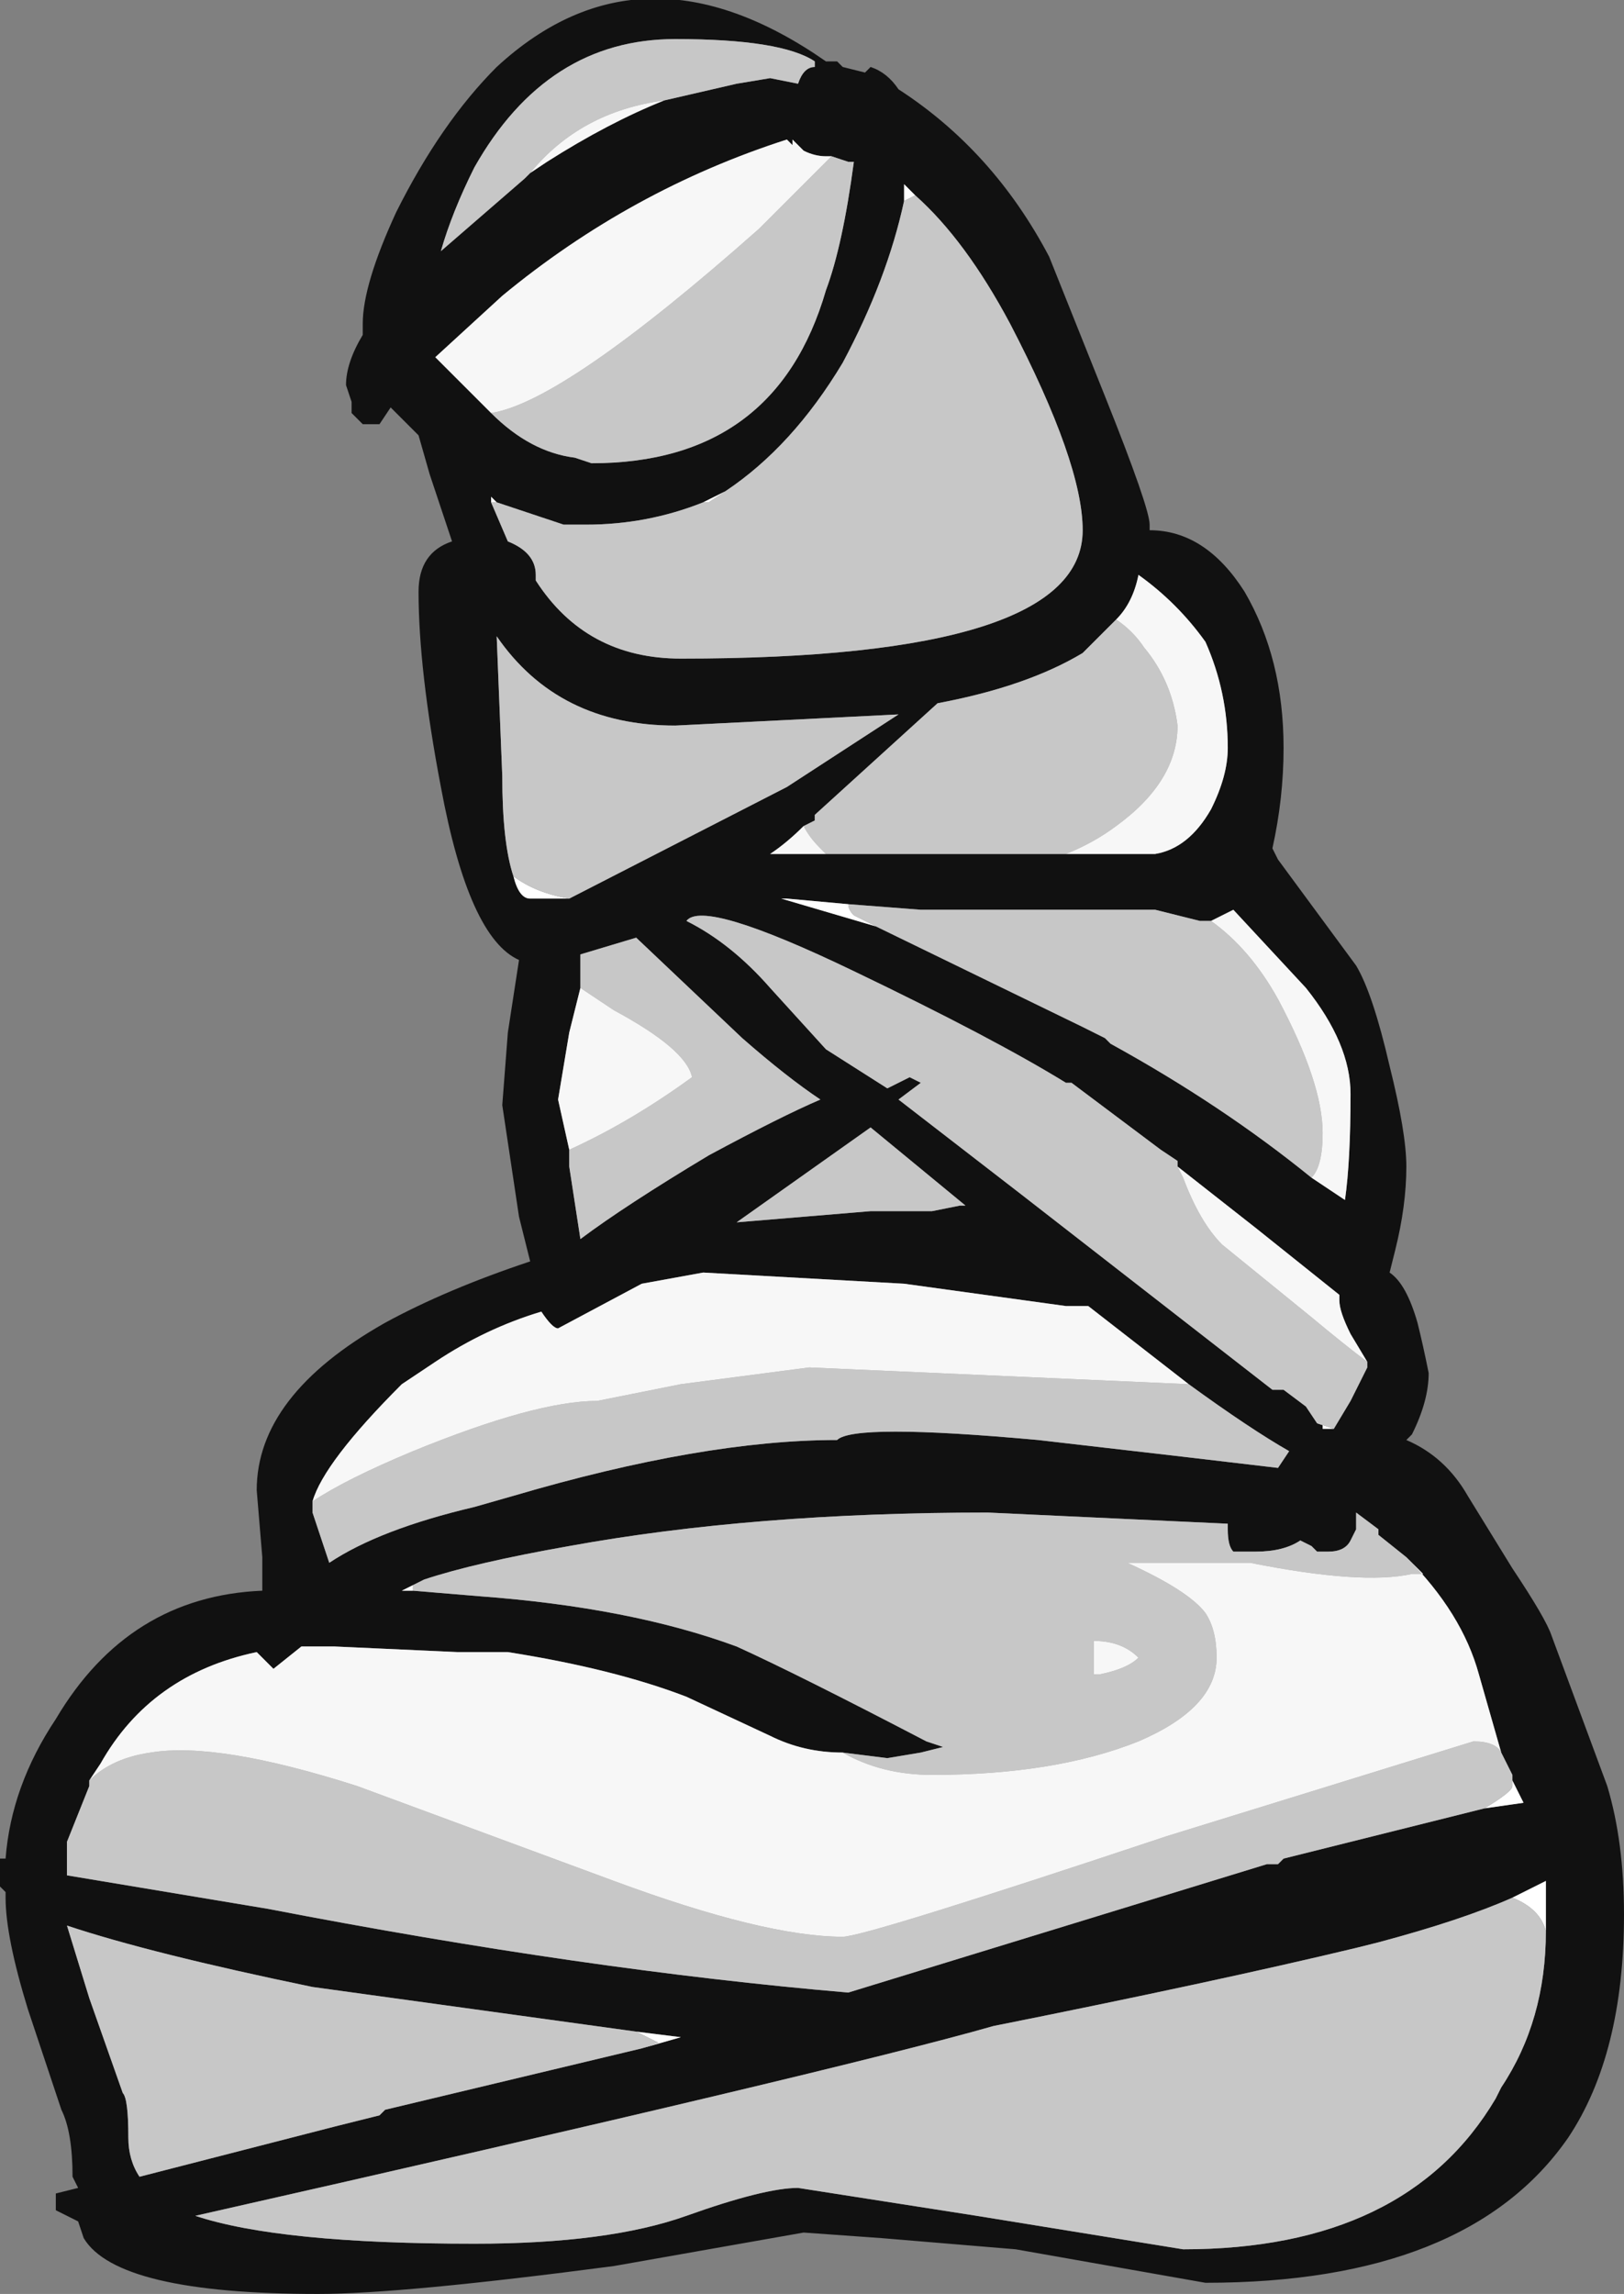 <?xml version="1.0" encoding="UTF-8" standalone="no"?>
<svg xmlns:ffdec="https://www.free-decompiler.com/flash" xmlns:xlink="http://www.w3.org/1999/xlink" ffdec:objectType="shape" height="20.55px" width="14.55px" xmlns="http://www.w3.org/2000/svg">
  <rect width="100%" height="100%" fill="#808080" stroke="none"/>
  <g transform="matrix(1.0, 0.0, 0.0, 1.0, 7.25, 10.05)">
    <path d="M-1.3 -9.15 L-0.65 -9.3 -0.35 -9.35 -0.1 -9.3 Q-0.05 -9.45 0.05 -9.45 L0.05 -9.5 Q-0.25 -9.7 -1.2 -9.7 -2.35 -9.7 -3.0 -8.55 -3.2 -8.15 -3.3 -7.8 L-2.55 -8.45 -2.5 -8.5 -2.35 -8.6 Q-1.8 -8.95 -1.3 -9.15 M0.55 -9.45 Q0.7 -9.4 0.8 -9.25 1.65 -8.7 2.15 -7.75 L2.65 -6.5 Q3.05 -5.5 3.05 -5.35 L3.05 -5.3 Q3.55 -5.3 3.9 -4.75 4.25 -4.15 4.25 -3.35 4.25 -2.9 4.15 -2.45 L4.2 -2.35 4.9 -1.4 Q5.05 -1.15 5.2 -0.5 5.35 0.1 5.35 0.4 5.35 0.75 5.25 1.15 L5.2 1.35 Q5.35 1.45 5.45 1.8 5.5 2.0 5.55 2.25 5.55 2.5 5.4 2.8 L5.35 2.85 Q5.7 3.0 5.9 3.35 L6.3 4.0 Q6.6 4.45 6.65 4.6 L7.15 5.95 Q7.3 6.45 7.3 7.1 7.3 8.35 6.8 9.1 5.9 10.4 3.55 10.4 L1.85 10.1 0.65 10.0 -0.05 9.95 -1.75 10.25 Q-3.65 10.5 -4.4 10.5 -6.2 10.5 -6.5 10.0 L-6.55 9.85 Q-6.65 9.8 -6.75 9.75 L-6.75 9.6 -6.55 9.55 -6.6 9.45 Q-6.6 9.05 -6.7 8.85 L-7.0 7.95 Q-7.2 7.3 -7.2 6.95 L-7.2 6.9 -7.25 6.85 -7.25 6.6 -7.2 6.6 Q-7.15 5.95 -6.75 5.35 -6.1 4.25 -4.9 4.2 L-4.9 3.9 -4.95 3.3 Q-4.95 2.45 -3.8 1.8 -3.25 1.5 -2.5 1.25 L-2.6 0.85 -2.75 -0.15 -2.7 -0.8 -2.6 -1.45 Q-3.05 -1.65 -3.3 -3.0 -3.5 -4.05 -3.5 -4.75 -3.5 -5.1 -3.2 -5.2 L-3.4 -5.8 -3.5 -6.15 -3.75 -6.4 -3.85 -6.25 -4.0 -6.25 -4.1 -6.35 -4.1 -6.45 -4.15 -6.6 Q-4.15 -6.8 -4.0 -7.05 L-4.0 -7.15 Q-4.0 -7.5 -3.7 -8.15 -3.3 -8.95 -2.8 -9.45 -1.5 -10.65 0.15 -9.5 L0.25 -9.5 0.3 -9.45 0.5 -9.4 0.55 -9.45 M-2.85 -6.35 Q-2.5 -6.0 -2.1 -5.95 L-1.95 -5.9 Q-0.3 -5.9 0.15 -7.45 0.3 -7.85 0.4 -8.6 L0.35 -8.6 0.2 -8.65 0.15 -8.65 Q0.05 -8.65 -0.05 -8.7 L-0.15 -8.8 -0.15 -8.75 -0.2 -8.8 Q-1.6 -8.35 -2.75 -7.4 L-3.35 -6.85 -2.85 -6.35 M0.95 -8.3 L0.85 -8.4 0.85 -8.25 Q0.7 -7.55 0.3 -6.8 -0.15 -6.05 -0.75 -5.65 L-0.95 -5.55 Q-1.45 -5.35 -2.0 -5.35 L-2.2 -5.35 -2.8 -5.55 -2.85 -5.6 -2.85 -5.55 -2.7 -5.2 Q-2.45 -5.1 -2.45 -4.9 L-2.45 -4.85 Q-2.0 -4.15 -1.15 -4.15 2.45 -4.15 2.45 -5.3 2.45 -5.9 1.8 -7.15 1.4 -7.9 0.95 -8.3 M2.3 -2.4 L3.1 -2.4 Q3.4 -2.45 3.6 -2.8 3.75 -3.1 3.75 -3.35 3.75 -3.85 3.55 -4.3 3.3 -4.65 2.95 -4.9 2.9 -4.65 2.75 -4.5 2.6 -4.35 2.45 -4.2 1.95 -3.9 1.15 -3.75 L0.05 -2.75 0.05 -2.7 -0.05 -2.65 Q-0.2 -2.5 -0.35 -2.4 L0.15 -2.4 2.3 -2.4 M2.3 -1.9 L2.15 -1.9 1.0 -1.9 0.35 -1.95 -0.2 -2.0 -0.25 -2.0 0.6 -1.75 2.45 -0.85 2.65 -0.75 2.7 -0.7 Q3.7 -0.15 4.5 0.5 L4.8 0.7 Q4.85 0.35 4.85 -0.25 4.85 -0.7 4.45 -1.2 L3.8 -1.9 Q3.7 -1.85 3.6 -1.8 L3.5 -1.8 3.1 -1.9 2.3 -1.9 M3.3 0.4 L3.3 0.35 3.15 0.25 2.35 -0.35 2.3 -0.35 Q1.65 -0.75 0.4 -1.35 -0.95 -2.0 -1.1 -1.8 -0.7 -1.6 -0.35 -1.2 L0.15 -0.65 0.7 -0.3 0.9 -0.4 1.0 -0.35 0.8 -0.2 1.9 0.65 4.15 2.4 4.25 2.4 4.45 2.55 4.55 2.7 4.6 2.7 4.6 2.75 4.7 2.75 4.85 2.5 5.0 2.2 5.0 2.15 4.85 1.9 Q4.75 1.7 4.75 1.6 L4.75 1.55 4.0 0.95 3.3 0.4 M-6.65 6.75 L-4.85 7.05 Q-2.0 7.6 0.35 7.8 L4.1 6.65 4.2 6.65 4.25 6.6 6.05 6.15 6.4 6.1 6.3 5.9 6.3 5.85 6.2 5.65 6.0 4.95 Q5.85 4.4 5.35 3.9 L5.1 3.7 5.1 3.65 4.9 3.5 4.9 3.65 4.85 3.75 Q4.8 3.85 4.65 3.85 L4.55 3.85 4.5 3.8 4.4 3.75 Q4.25 3.85 4.0 3.85 L3.8 3.85 Q3.75 3.8 3.75 3.65 L3.75 3.6 1.6 3.5 Q-0.5 3.5 -2.15 3.8 -3.0 3.95 -3.45 4.1 L-3.55 4.15 -3.65 4.2 -3.55 4.2 -2.95 4.25 Q-1.6 4.35 -0.65 4.7 -0.1 4.95 1.05 5.55 L1.2 5.6 1.0 5.65 0.7 5.7 0.3 5.65 Q-0.05 5.65 -0.35 5.5 L-1.1 5.15 Q-1.75 4.9 -2.7 4.75 L-3.15 4.75 -4.25 4.7 -4.55 4.7 -4.8 4.9 -4.95 4.75 Q-5.9 4.95 -6.35 5.75 L-6.45 5.9 -6.45 5.95 -6.65 6.45 -6.65 6.75 M6.6 7.25 L6.6 6.8 6.3 6.95 Q5.85 7.15 5.1 7.35 L4.9 7.4 Q3.65 7.7 1.65 8.1 0.25 8.5 -5.5 9.8 -4.75 10.05 -3.0 10.05 -1.8 10.05 -1.1 9.8 -0.4 9.55 -0.1 9.55 L1.5 9.8 3.35 10.1 Q5.35 10.1 6.15 8.75 L6.2 8.65 Q6.6 8.05 6.6 7.25 M-4.45 3.4 L-4.45 3.5 -4.3 3.95 Q-3.85 3.65 -3.0 3.45 L-2.65 3.35 Q-0.95 2.85 0.25 2.85 0.4 2.7 2.05 2.85 L3.35 3.0 4.2 3.1 4.3 2.95 Q3.95 2.75 3.4 2.35 L2.5 1.65 2.3 1.65 0.85 1.45 -0.95 1.35 -1.5 1.45 -2.25 1.85 Q-2.3 1.85 -2.4 1.7 -2.9 1.85 -3.35 2.15 L-3.65 2.35 Q-4.35 3.05 -4.45 3.4 M1.35 0.75 L1.4 0.75 0.55 0.05 -0.65 0.9 0.55 0.8 1.1 0.8 1.35 0.75 M-2.15 -2.0 L-0.2 -3.0 0.8 -3.65 -1.2 -3.55 Q-2.25 -3.55 -2.8 -4.35 L-2.75 -3.1 Q-2.75 -2.5 -2.65 -2.2 -2.6 -2.0 -2.5 -2.0 L-2.15 -2.0 M-2.15 0.25 L-2.15 0.4 -2.05 1.05 Q-1.65 0.75 -0.9 0.3 -0.25 -0.05 0.1 -0.2 -0.2 -0.4 -0.6 -0.75 L-1.55 -1.65 -2.05 -1.5 -2.05 -1.2 -2.15 -0.8 -2.25 -0.2 -2.15 0.25 M-1.55 8.15 L-4.45 7.75 Q-5.9 7.45 -6.65 7.2 L-6.45 7.85 -6.15 8.7 Q-6.1 8.75 -6.1 9.1 -6.1 9.3 -6.0 9.45 L-4.25 9.0 -3.85 8.9 -3.8 8.85 -1.5 8.3 -1.15 8.2 -1.55 8.15" fill="#111111" fill-rule="evenodd" stroke="none"/>
    <path d="M0.85 -8.25 L0.85 -8.4 0.95 -8.3 0.85 -8.25 M-2.85 -5.55 L-2.85 -5.6 -2.8 -5.55 -2.85 -5.55 M-0.95 -5.55 L-0.75 -5.65 -0.9 -5.55 -0.95 -5.55 M2.3 -1.9 L2.15 -1.9 2.3 -1.9 M0.35 -1.95 Q0.35 -1.9 0.4 -1.85 L0.6 -1.75 -0.25 -2.0 -0.2 -2.0 0.35 -1.95 M4.55 2.7 L4.7 2.75 4.6 2.75 4.6 2.7 4.55 2.7 M-6.65 6.75 L-6.65 6.45 -6.65 6.75 M-3.55 4.2 L-3.65 4.2 -3.55 4.15 -3.55 4.2 M6.3 5.9 L6.4 6.1 6.05 6.15 Q6.3 6.0 6.3 5.95 L6.3 5.9 M6.3 6.95 L6.6 6.8 6.6 7.25 Q6.55 7.05 6.3 6.95 M1.4 0.75 L1.35 0.75 1.4 0.75 M-2.65 -2.2 Q-2.45 -2.05 -2.15 -2.0 L-2.5 -2.0 Q-2.6 -2.0 -2.65 -2.2 M-1.5 8.3 L-1.35 8.25 -1.55 8.15 -1.15 8.2 -1.5 8.3" fill="#ffffff" fill-rule="evenodd" stroke="none"/>
    <path d="M-2.5 -8.5 L-2.55 -8.45 -3.3 -7.8 Q-3.2 -8.15 -3.0 -8.55 -2.35 -9.7 -1.2 -9.7 -0.25 -9.7 0.05 -9.5 L0.05 -9.45 Q-0.05 -9.45 -0.1 -9.3 L-0.35 -9.35 -0.65 -9.3 -1.3 -9.15 Q-2.05 -9.05 -2.5 -8.5 M0.2 -8.65 L0.35 -8.6 0.4 -8.6 Q0.3 -7.85 0.15 -7.45 -0.3 -5.9 -1.95 -5.9 L-2.1 -5.95 Q-2.5 -6.0 -2.85 -6.35 -2.2 -6.45 -0.45 -8.0 L0.2 -8.65 M0.85 -8.25 L0.95 -8.3 Q1.4 -7.9 1.8 -7.15 2.45 -5.9 2.45 -5.3 2.45 -4.15 -1.15 -4.15 -2.0 -4.15 -2.45 -4.85 L-2.45 -4.9 Q-2.45 -5.1 -2.7 -5.2 L-2.85 -5.55 -2.8 -5.55 -2.2 -5.35 -2.0 -5.35 Q-1.45 -5.35 -0.95 -5.55 L-0.9 -5.55 -0.75 -5.65 Q-0.15 -6.05 0.3 -6.8 0.7 -7.55 0.85 -8.25 M2.75 -4.5 Q2.9 -4.4 3.0 -4.25 3.25 -3.95 3.3 -3.55 3.3 -3.05 2.75 -2.65 2.55 -2.5 2.3 -2.4 L0.15 -2.4 0.1 -2.45 Q0.0 -2.55 -0.05 -2.65 L0.05 -2.7 0.05 -2.75 1.15 -3.75 Q1.95 -3.9 2.45 -4.2 2.6 -4.35 2.75 -4.5 M2.15 -1.9 L2.3 -1.9 3.1 -1.9 3.5 -1.8 3.6 -1.8 Q3.95 -1.55 4.2 -1.1 4.6 -0.35 4.6 0.1 4.6 0.4 4.5 0.5 3.7 -0.15 2.7 -0.7 L2.65 -0.75 2.45 -0.85 0.6 -1.75 0.4 -1.85 Q0.35 -1.9 0.35 -1.95 L1.0 -1.9 2.15 -1.9 M4.55 2.7 L4.45 2.55 4.25 2.4 4.15 2.4 1.9 0.65 0.8 -0.2 1.0 -0.35 0.9 -0.4 0.7 -0.3 0.15 -0.65 -0.35 -1.2 Q-0.7 -1.6 -1.1 -1.8 -0.95 -2.0 0.4 -1.35 1.65 -0.75 2.3 -0.35 L2.35 -0.35 3.15 0.25 3.3 0.35 3.3 0.4 3.35 0.5 Q3.5 0.9 3.7 1.1 L4.5 1.75 Q4.8 2.0 5.0 2.15 L5.0 2.2 4.85 2.5 4.7 2.75 4.55 2.7 M6.05 6.15 L4.25 6.6 4.2 6.65 4.1 6.65 0.35 7.8 Q-2.0 7.6 -4.85 7.05 L-6.65 6.75 -6.65 6.45 -6.45 5.95 -6.45 5.9 Q-6.25 5.7 -5.9 5.65 -5.3 5.55 -4.05 5.95 L-1.75 6.8 Q-0.4 7.3 0.3 7.3 0.5 7.3 3.2 6.4 L5.95 5.55 Q6.15 5.55 6.2 5.65 L6.3 5.85 6.3 5.9 6.3 5.95 Q6.3 6.0 6.05 6.15 M0.3 5.65 L0.7 5.7 1.0 5.65 1.2 5.6 1.05 5.55 Q-0.1 4.95 -0.65 4.7 -1.6 4.35 -2.95 4.25 L-3.55 4.2 -3.55 4.15 -3.45 4.1 Q-3.0 3.95 -2.15 3.8 -0.5 3.5 1.6 3.5 L3.75 3.6 3.75 3.65 Q3.75 3.8 3.8 3.85 L4.0 3.85 Q4.25 3.85 4.4 3.75 L4.5 3.8 4.55 3.85 4.65 3.85 Q4.8 3.85 4.85 3.75 L4.9 3.65 4.9 3.5 5.1 3.65 5.1 3.7 5.35 3.9 5.5 4.05 5.4 4.05 Q4.95 4.15 3.95 3.95 L2.85 3.95 Q3.4 4.2 3.55 4.4 3.65 4.55 3.65 4.8 3.65 5.25 2.95 5.55 2.2 5.85 1.1 5.85 0.65 5.85 0.3 5.65 M6.6 7.25 Q6.6 8.05 6.2 8.65 L6.15 8.75 Q5.35 10.1 3.35 10.1 L1.5 9.8 -0.1 9.55 Q-0.4 9.55 -1.1 9.8 -1.8 10.05 -3.0 10.05 -4.75 10.05 -5.5 9.8 0.25 8.5 1.65 8.1 3.65 7.7 4.9 7.4 L5.1 7.35 Q5.85 7.15 6.3 6.95 6.55 7.05 6.6 7.25 M3.4 2.35 Q3.95 2.75 4.3 2.95 L4.2 3.1 3.35 3.0 2.05 2.85 Q0.4 2.7 0.25 2.85 -0.95 2.85 -2.65 3.35 L-3.0 3.45 Q-3.85 3.65 -4.3 3.95 L-4.45 3.5 -4.45 3.4 Q-4.15 3.2 -3.55 2.95 -2.45 2.5 -1.9 2.5 L-1.15 2.35 0.0 2.2 3.4 2.35 M1.4 0.75 L1.35 0.75 1.1 0.8 0.55 0.8 -0.65 0.9 0.55 0.05 1.4 0.75 M2.55 4.95 L2.6 4.95 Q2.85 4.9 2.95 4.8 2.8 4.65 2.55 4.65 L2.55 4.95 M-2.65 -2.2 Q-2.75 -2.5 -2.75 -3.1 L-2.8 -4.35 Q-2.25 -3.55 -1.2 -3.55 L0.8 -3.65 -0.2 -3.0 -2.15 -2.0 Q-2.45 -2.05 -2.65 -2.2 M-2.05 -1.2 L-2.05 -1.5 -1.55 -1.65 -0.6 -0.75 Q-0.2 -0.4 0.1 -0.2 -0.25 -0.05 -0.9 0.3 -1.65 0.75 -2.05 1.05 L-2.15 0.4 -2.15 0.25 Q-1.6 0.0 -1.05 -0.4 -1.1 -0.65 -1.75 -1.0 L-2.05 -1.2 M-1.5 8.3 L-3.8 8.85 -3.85 8.9 -4.25 9.0 -6.0 9.45 Q-6.1 9.3 -6.1 9.1 -6.1 8.75 -6.15 8.7 L-6.45 7.85 -6.65 7.2 Q-5.9 7.45 -4.45 7.75 L-1.55 8.15 -1.35 8.25 -1.5 8.3" fill="#c7c7c7" fill-rule="evenodd" stroke="none"/>
    <path d="M-2.5 -8.5 Q-2.05 -9.05 -1.3 -9.15 -1.8 -8.95 -2.35 -8.6 L-2.5 -8.5 M-2.85 -6.35 L-3.35 -6.85 -2.75 -7.4 Q-1.6 -8.35 -0.2 -8.8 L-0.15 -8.75 -0.15 -8.8 -0.05 -8.7 Q0.05 -8.65 0.15 -8.65 L0.2 -8.65 -0.45 -8.0 Q-2.2 -6.45 -2.85 -6.35 M2.75 -4.5 Q2.9 -4.65 2.95 -4.9 3.3 -4.65 3.55 -4.3 3.75 -3.85 3.75 -3.35 3.75 -3.1 3.6 -2.8 3.4 -2.45 3.1 -2.4 L2.3 -2.4 Q2.55 -2.5 2.75 -2.65 3.3 -3.05 3.3 -3.55 3.25 -3.95 3.0 -4.25 2.9 -4.4 2.75 -4.5 M0.15 -2.4 L-0.35 -2.4 Q-0.2 -2.5 -0.05 -2.65 0.0 -2.55 0.1 -2.45 L0.15 -2.4 M4.5 0.5 Q4.6 0.4 4.6 0.1 4.6 -0.35 4.2 -1.1 3.95 -1.55 3.6 -1.8 3.7 -1.85 3.8 -1.9 L4.45 -1.2 Q4.85 -0.7 4.85 -0.25 4.85 0.35 4.8 0.7 L4.5 0.5 M5.0 2.15 Q4.8 2.0 4.5 1.75 L3.7 1.1 Q3.5 0.9 3.35 0.5 L3.3 0.4 4.0 0.95 4.75 1.55 4.75 1.6 Q4.75 1.7 4.85 1.9 L5.0 2.15 M-6.45 5.9 L-6.35 5.75 Q-5.9 4.95 -4.95 4.75 L-4.8 4.9 -4.55 4.7 -4.25 4.7 -3.15 4.75 -2.7 4.75 Q-1.75 4.9 -1.1 5.15 L-0.35 5.5 Q-0.05 5.65 0.3 5.65 0.65 5.85 1.1 5.85 2.2 5.85 2.95 5.55 3.65 5.25 3.65 4.8 3.65 4.55 3.55 4.4 3.4 4.2 2.85 3.95 L3.95 3.95 Q4.95 4.15 5.4 4.05 L5.5 4.05 5.35 3.9 Q5.85 4.4 6.0 4.95 L6.2 5.65 Q6.15 5.55 5.95 5.55 L3.2 6.4 Q0.5 7.3 0.3 7.3 -0.4 7.3 -1.75 6.8 L-4.05 5.95 Q-5.3 5.55 -5.9 5.65 -6.25 5.7 -6.45 5.9 M-4.45 3.4 Q-4.35 3.05 -3.65 2.35 L-3.35 2.15 Q-2.9 1.85 -2.4 1.7 -2.3 1.85 -2.25 1.85 L-1.5 1.45 -0.95 1.35 0.85 1.45 2.3 1.65 2.5 1.65 3.4 2.35 0.0 2.2 -1.15 2.35 -1.9 2.5 Q-2.45 2.5 -3.55 2.95 -4.15 3.2 -4.45 3.4 M2.55 4.95 L2.55 4.65 Q2.8 4.65 2.95 4.8 2.85 4.9 2.6 4.95 L2.55 4.95 M-2.05 -1.2 L-1.75 -1.0 Q-1.1 -0.65 -1.05 -0.4 -1.6 0.0 -2.15 0.25 L-2.25 -0.2 -2.15 -0.8 -2.05 -1.2" fill="#f7f7f7" fill-rule="evenodd" stroke="none"/>
  </g>
</svg>
